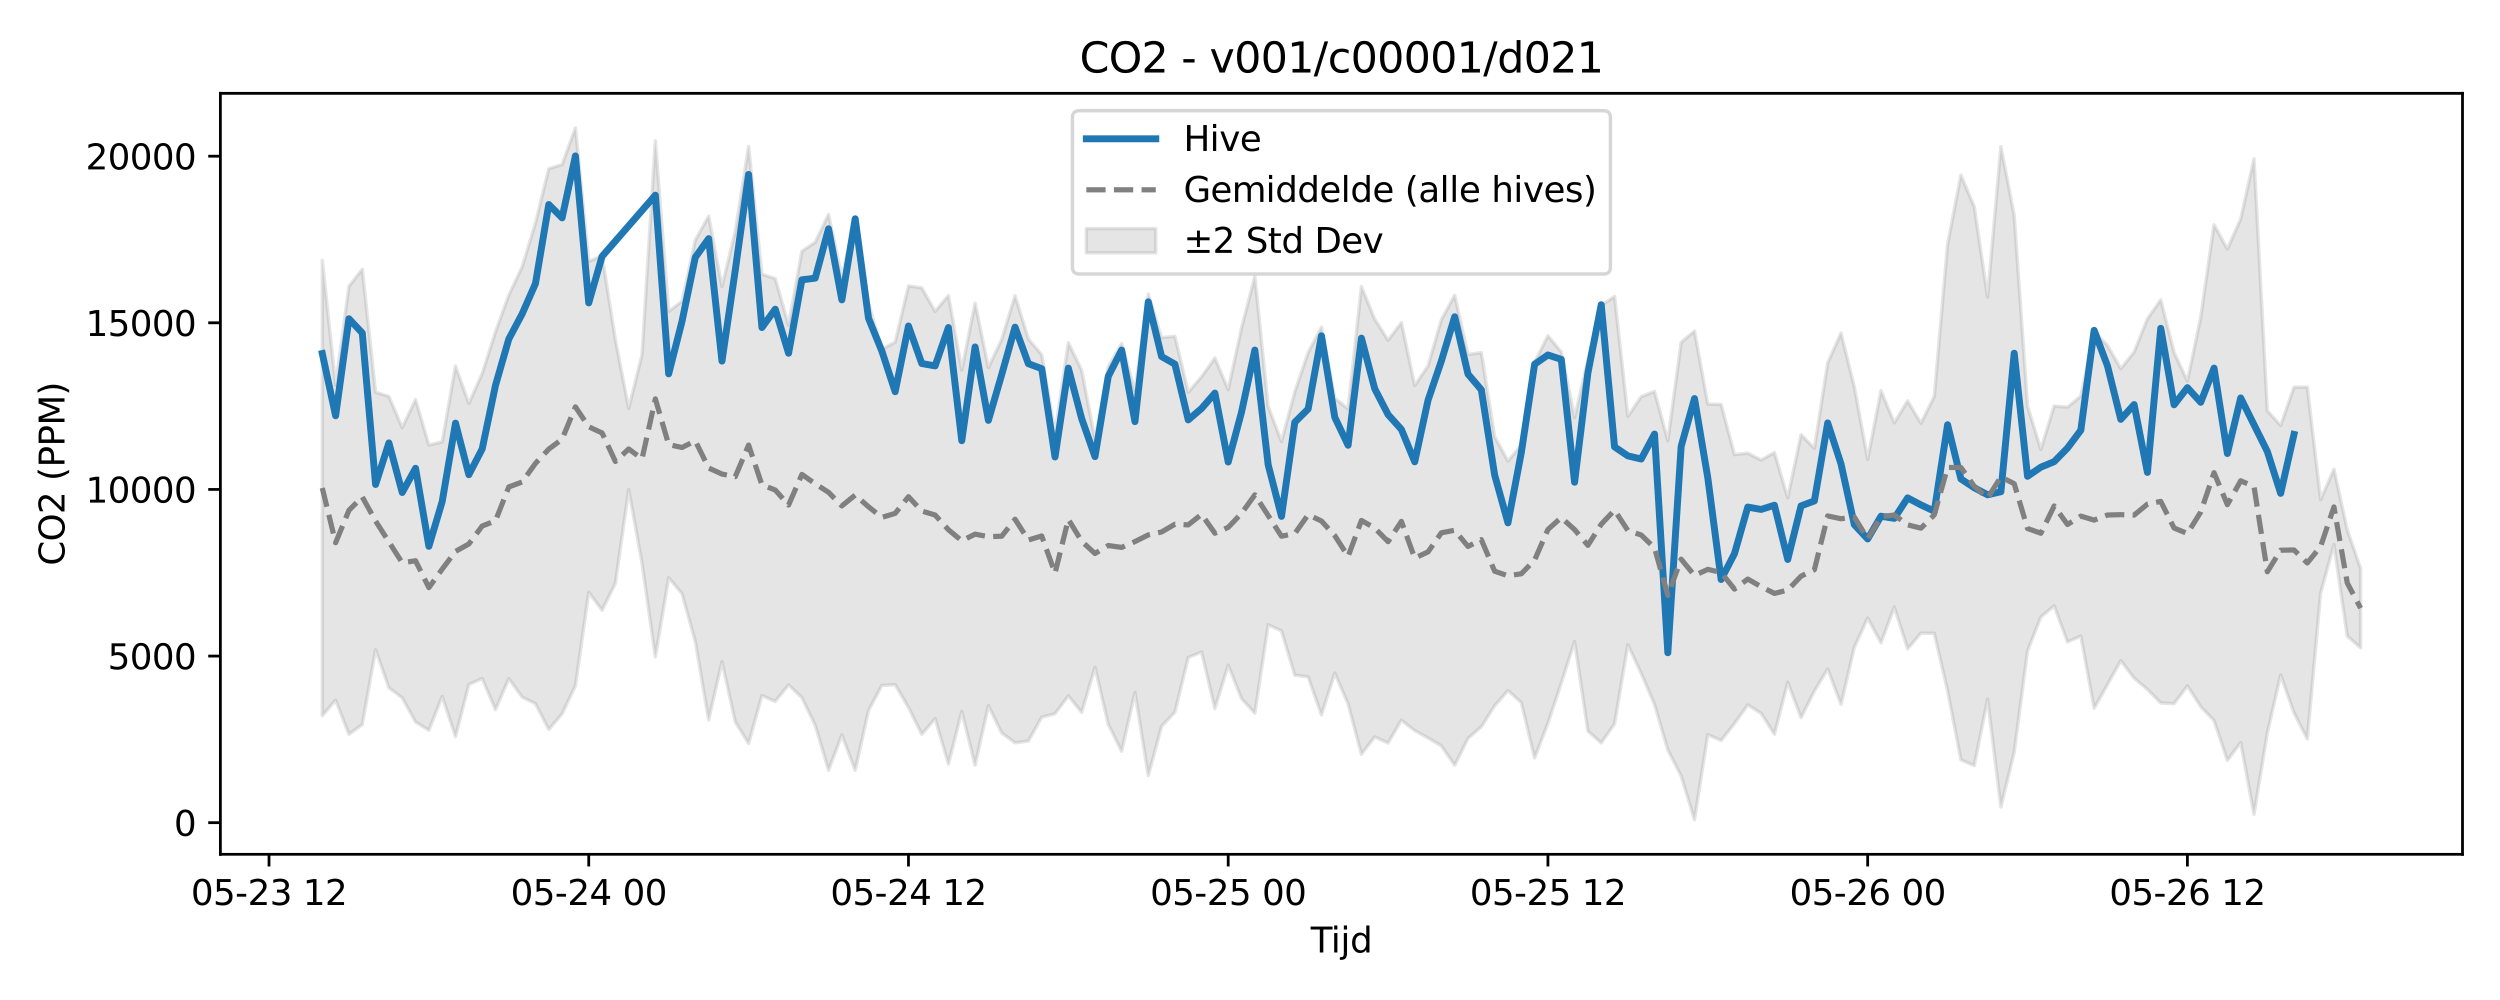 <?xml version="1.0" encoding="utf-8" standalone="no"?>
<!DOCTYPE svg PUBLIC "-//W3C//DTD SVG 1.1//EN"
  "http://www.w3.org/Graphics/SVG/1.1/DTD/svg11.dtd">
<svg xmlns:xlink="http://www.w3.org/1999/xlink" width="720pt" height="288pt" viewBox="0 0 720 288" xmlns="http://www.w3.org/2000/svg" version="1.1">
 <defs>
  <style type="text/css">*{stroke-linejoin: round; stroke-linecap: butt}</style>
 </defs>
 <g id="figure_1">
  <g id="patch_1">
   <path d="M 0 288 
L 720 288 
L 720 0 
L 0 0 
z
" style="fill: #ffffff"/>
  </g>
  <g id="axes_1">
   <g id="patch_2">
    <path d="M 63.47 246.04 
L 709.2 246.04 
L 709.2 26.88 
L 63.47 26.88 
z
" style="fill: #ffffff"/>
   </g>
   <g id="FillBetweenPolyCollection_1">
    <defs>
     <path id="m3d19617a8d" d="M 92.821 -213.045 
L 92.821 -81.872 
L 96.658 -86.346 
L 100.495 -76.532 
L 104.332 -79.321 
L 108.168 -100.849 
L 112.005 -89.935 
L 115.842 -87.026 
L 119.679 -80.072 
L 123.516 -77.696 
L 127.352 -87.429 
L 131.189 -75.848 
L 135.026 -90.877 
L 138.863 -92.589 
L 142.699 -83.638 
L 146.536 -92.547 
L 150.373 -87.24 
L 154.21 -85.336 
L 158.047 -77.918 
L 161.883 -82.412 
L 165.72 -90.482 
L 169.557 -117.431 
L 173.394 -112.25 
L 177.231 -120.02 
L 181.067 -147.024 
L 184.904 -125.821 
L 188.741 -98.795 
L 192.578 -121.598 
L 196.414 -117.037 
L 200.251 -103.209 
L 204.088 -80.672 
L 207.925 -97.445 
L 211.762 -80.086 
L 215.598 -73.873 
L 219.435 -87.696 
L 223.272 -85.981 
L 227.109 -90.757 
L 230.945 -87.072 
L 234.782 -79.118 
L 238.619 -66.188 
L 242.456 -76.339 
L 246.293 -66.159 
L 250.129 -83.351 
L 253.966 -90.594 
L 257.803 -90.806 
L 261.64 -84.259 
L 265.476 -76.525 
L 269.313 -81.026 
L 273.15 -67.964 
L 276.987 -83.109 
L 280.824 -67.62 
L 284.66 -84.766 
L 288.497 -76.906 
L 292.334 -74.081 
L 296.171 -74.567 
L 300.007 -81.436 
L 303.844 -82.438 
L 307.681 -87.59 
L 311.518 -82.84 
L 315.355 -95.821 
L 319.191 -79.373 
L 323.028 -71.632 
L 326.865 -88.594 
L 330.702 -64.614 
L 334.538 -78.826 
L 338.375 -82.901 
L 342.212 -98.661 
L 346.049 -100.218 
L 349.886 -83.985 
L 353.722 -96.435 
L 357.559 -86.782 
L 361.396 -82.611 
L 365.233 -108.056 
L 369.069 -106.29 
L 372.906 -93.534 
L 376.743 -93.077 
L 380.58 -82.117 
L 384.417 -94.152 
L 388.253 -85.252 
L 392.09 -70.772 
L 395.927 -75.77 
L 399.764 -74.005 
L 403.601 -80.584 
L 407.437 -77.593 
L 411.274 -75.478 
L 415.111 -73.182 
L 418.948 -67.614 
L 422.784 -75.339 
L 426.621 -78.713 
L 430.458 -84.722 
L 434.295 -89.133 
L 438.132 -85.651 
L 441.968 -69.713 
L 445.805 -79.729 
L 449.642 -91.239 
L 453.479 -103.239 
L 457.315 -77.458 
L 461.152 -74.034 
L 464.989 -79.531 
L 468.826 -102.323 
L 472.663 -94.085 
L 476.499 -85.161 
L 480.336 -72.027 
L 484.173 -64.51 
L 488.01 -51.922 
L 491.846 -76.417 
L 495.683 -74.733 
L 499.52 -79.592 
L 503.357 -84.991 
L 507.194 -82.556 
L 511.03 -76.548 
L 514.867 -91.505 
L 518.704 -81.324 
L 522.541 -88.973 
L 526.377 -95.33 
L 530.214 -85.125 
L 534.051 -101.605 
L 537.888 -109.998 
L 541.725 -102.885 
L 545.561 -113.173 
L 549.398 -101.148 
L 553.235 -105.651 
L 557.072 -105.608 
L 560.908 -89.081 
L 564.745 -69.163 
L 568.582 -67.503 
L 572.419 -86.644 
L 576.256 -55.57 
L 580.092 -71.392 
L 583.929 -100.527 
L 587.766 -110.307 
L 591.603 -113.505 
L 595.439 -103.131 
L 599.276 -104.815 
L 603.113 -84.032 
L 606.95 -90.827 
L 610.787 -97.745 
L 614.623 -92.701 
L 618.46 -89.447 
L 622.297 -85.543 
L 626.134 -85.359 
L 629.971 -90.466 
L 633.807 -84.474 
L 637.644 -80.471 
L 641.481 -69.025 
L 645.318 -74.161 
L 649.154 -53.468 
L 652.991 -76.961 
L 656.828 -93.619 
L 660.665 -82.735 
L 664.502 -75.202 
L 668.338 -117.134 
L 672.175 -131.147 
L 676.012 -104.821 
L 679.849 -101.427 
L 679.849 -124.306 
L 679.849 -124.306 
L 676.012 -135.387 
L 672.175 -152.863 
L 668.338 -144.108 
L 664.502 -176.524 
L 660.665 -176.481 
L 656.828 -165.456 
L 652.991 -169.697 
L 649.154 -242.265 
L 645.318 -224.912 
L 641.481 -216.28 
L 637.644 -223.256 
L 633.807 -196.599 
L 629.971 -178.256 
L 626.134 -186.484 
L 622.297 -201.662 
L 618.46 -196.18 
L 614.623 -186.598 
L 610.787 -181.804 
L 606.95 -188.521 
L 603.113 -192.388 
L 599.276 -173.911 
L 595.439 -170.753 
L 591.603 -171.055 
L 587.766 -158.538 
L 583.929 -171.062 
L 580.092 -225.987 
L 576.256 -245.761 
L 572.419 -202.451 
L 568.582 -228.451 
L 564.745 -237.565 
L 560.908 -217.679 
L 557.072 -173.844 
L 553.235 -166.111 
L 549.398 -172.547 
L 545.561 -166.207 
L 541.725 -175.484 
L 537.888 -155.679 
L 534.051 -176.548 
L 530.214 -192.07 
L 526.377 -183.498 
L 522.541 -158.866 
L 518.704 -162.808 
L 514.867 -144.596 
L 511.03 -157.655 
L 507.194 -155.511 
L 503.357 -157.482 
L 499.52 -157.079 
L 495.683 -171.518 
L 491.846 -171.62 
L 488.01 -192.622 
L 484.173 -189.4 
L 480.336 -161.06 
L 476.499 -175.26 
L 472.663 -173.754 
L 468.826 -168.086 
L 464.989 -202.642 
L 461.152 -200.001 
L 457.315 -184.437 
L 453.479 -167.715 
L 449.642 -186.642 
L 445.805 -191.296 
L 441.968 -183.701 
L 438.132 -159.849 
L 434.295 -155.225 
L 430.458 -162.24 
L 426.621 -186.461 
L 422.784 -185.912 
L 418.948 -202.949 
L 415.111 -195.923 
L 411.274 -182.619 
L 407.437 -176.964 
L 403.601 -195.097 
L 399.764 -190.007 
L 395.927 -196.066 
L 392.09 -205.449 
L 388.253 -170.229 
L 384.417 -173.326 
L 380.58 -193.778 
L 376.743 -186.462 
L 372.906 -175.15 
L 369.069 -160.853 
L 365.233 -170.952 
L 361.396 -208.352 
L 357.559 -193.526 
L 353.722 -175.803 
L 349.886 -184.883 
L 346.049 -179.51 
L 342.212 -175.006 
L 338.375 -191.148 
L 334.538 -190.761 
L 330.702 -203.283 
L 326.865 -175.446 
L 323.028 -189.049 
L 319.191 -182.414 
L 315.355 -161.366 
L 311.518 -181.404 
L 307.681 -189.279 
L 303.844 -163.396 
L 300.007 -185.848 
L 296.171 -190.381 
L 292.334 -202.838 
L 288.497 -190.242 
L 284.66 -182.123 
L 280.824 -200.7 
L 276.987 -181.401 
L 273.15 -202.89 
L 269.313 -198.323 
L 265.476 -205.109 
L 261.64 -205.641 
L 257.803 -189.485 
L 253.966 -187.39 
L 250.129 -200.753 
L 246.293 -224.683 
L 242.456 -208.248 
L 238.619 -226.24 
L 234.782 -218.23 
L 230.945 -215.66 
L 227.109 -194.335 
L 223.272 -207.772 
L 219.435 -209.036 
L 215.598 -245.778 
L 211.762 -221.371 
L 207.925 -205.503 
L 204.088 -225.753 
L 200.251 -218.851 
L 196.414 -201.218 
L 192.578 -198.311 
L 188.741 -247.429 
L 184.904 -185.879 
L 181.067 -170.373 
L 177.231 -190.18 
L 173.394 -214.366 
L 169.557 -212.741 
L 165.72 -251.158 
L 161.883 -240.605 
L 158.047 -239.387 
L 154.21 -223.767 
L 150.373 -211.12 
L 146.536 -202.992 
L 142.699 -192.398 
L 138.863 -180.41 
L 135.026 -171.786 
L 131.189 -182.557 
L 127.352 -160.742 
L 123.516 -159.839 
L 119.679 -172.931 
L 115.842 -164.815 
L 112.005 -173.835 
L 108.168 -175.037 
L 104.332 -210.468 
L 100.495 -205.534 
L 96.658 -177.049 
L 92.821 -213.045 
z
" style="stroke: #808080; stroke-opacity: 0.2"/>
    </defs>
    <g clip-path="url(#p0727bfaff5)">
     <use xlink:href="#m3d19617a8d" x="0" y="288" style="fill: #808080; fill-opacity: 0.2; stroke: #808080; stroke-opacity: 0.2"/>
    </g>
   </g>
   <g id="matplotlib.axis_1">
    <g id="xtick_1">
     <g id="line2d_1">
      <defs>
       <path id="m20539051fc" d="M 0 0 
L 0 3.5 
" style="stroke: #000000; stroke-width: 0.8"/>
      </defs>
      <g>
       <use xlink:href="#m20539051fc" x="77.474" y="246.04" style="stroke: #000000; stroke-width: 0.8"/>
      </g>
     </g>
     <g id="text_1">
      <!-- 05-23 12 -->
      <g transform="translate(54.994 260.638) scale(0.1 -0.1)">
       <defs>
        <path id="DejaVuSans-30" d="M 2034 4250 
Q 1547 4250 1301 3770 
Q 1056 3291 1056 2328 
Q 1056 1369 1301 889 
Q 1547 409 2034 409 
Q 2525 409 2770 889 
Q 3016 1369 3016 2328 
Q 3016 3291 2770 3770 
Q 2525 4250 2034 4250 
z
M 2034 4750 
Q 2819 4750 3233 4129 
Q 3647 3509 3647 2328 
Q 3647 1150 3233 529 
Q 2819 -91 2034 -91 
Q 1250 -91 836 529 
Q 422 1150 422 2328 
Q 422 3509 836 4129 
Q 1250 4750 2034 4750 
z
" transform="scale(0.016)"/>
        <path id="DejaVuSans-35" d="M 691 4666 
L 3169 4666 
L 3169 4134 
L 1269 4134 
L 1269 2991 
Q 1406 3038 1543 3061 
Q 1681 3084 1819 3084 
Q 2600 3084 3056 2656 
Q 3513 2228 3513 1497 
Q 3513 744 3044 326 
Q 2575 -91 1722 -91 
Q 1428 -91 1123 -41 
Q 819 9 494 109 
L 494 744 
Q 775 591 1075 516 
Q 1375 441 1709 441 
Q 2250 441 2565 725 
Q 2881 1009 2881 1497 
Q 2881 1984 2565 2268 
Q 2250 2553 1709 2553 
Q 1456 2553 1204 2497 
Q 953 2441 691 2322 
L 691 4666 
z
" transform="scale(0.016)"/>
        <path id="DejaVuSans-2d" d="M 313 2009 
L 1997 2009 
L 1997 1497 
L 313 1497 
L 313 2009 
z
" transform="scale(0.016)"/>
        <path id="DejaVuSans-32" d="M 1228 531 
L 3431 531 
L 3431 0 
L 469 0 
L 469 531 
Q 828 903 1448 1529 
Q 2069 2156 2228 2338 
Q 2531 2678 2651 2914 
Q 2772 3150 2772 3378 
Q 2772 3750 2511 3984 
Q 2250 4219 1831 4219 
Q 1534 4219 1204 4116 
Q 875 4013 500 3803 
L 500 4441 
Q 881 4594 1212 4672 
Q 1544 4750 1819 4750 
Q 2544 4750 2975 4387 
Q 3406 4025 3406 3419 
Q 3406 3131 3298 2873 
Q 3191 2616 2906 2266 
Q 2828 2175 2409 1742 
Q 1991 1309 1228 531 
z
" transform="scale(0.016)"/>
        <path id="DejaVuSans-33" d="M 2597 2516 
Q 3050 2419 3304 2112 
Q 3559 1806 3559 1356 
Q 3559 666 3084 287 
Q 2609 -91 1734 -91 
Q 1441 -91 1130 -33 
Q 819 25 488 141 
L 488 750 
Q 750 597 1062 519 
Q 1375 441 1716 441 
Q 2309 441 2620 675 
Q 2931 909 2931 1356 
Q 2931 1769 2642 2001 
Q 2353 2234 1838 2234 
L 1294 2234 
L 1294 2753 
L 1863 2753 
Q 2328 2753 2575 2939 
Q 2822 3125 2822 3475 
Q 2822 3834 2567 4026 
Q 2313 4219 1838 4219 
Q 1578 4219 1281 4162 
Q 984 4106 628 3988 
L 628 4550 
Q 988 4650 1302 4700 
Q 1616 4750 1894 4750 
Q 2613 4750 3031 4423 
Q 3450 4097 3450 3541 
Q 3450 3153 3228 2886 
Q 3006 2619 2597 2516 
z
" transform="scale(0.016)"/>
        <path id="DejaVuSans-20" transform="scale(0.016)"/>
        <path id="DejaVuSans-31" d="M 794 531 
L 1825 531 
L 1825 4091 
L 703 3866 
L 703 4441 
L 1819 4666 
L 2450 4666 
L 2450 531 
L 3481 531 
L 3481 0 
L 794 0 
L 794 531 
z
" transform="scale(0.016)"/>
       </defs>
       <use xlink:href="#DejaVuSans-30"/>
       <use xlink:href="#DejaVuSans-35" transform="translate(63.623 0)"/>
       <use xlink:href="#DejaVuSans-2d" transform="translate(127.246 0)"/>
       <use xlink:href="#DejaVuSans-32" transform="translate(163.33 0)"/>
       <use xlink:href="#DejaVuSans-33" transform="translate(226.953 0)"/>
       <use xlink:href="#DejaVuSans-20" transform="translate(290.576 0)"/>
       <use xlink:href="#DejaVuSans-31" transform="translate(322.363 0)"/>
       <use xlink:href="#DejaVuSans-32" transform="translate(385.986 0)"/>
      </g>
     </g>
    </g>
    <g id="xtick_2">
     <g id="line2d_2">
      <g>
       <use xlink:href="#m20539051fc" x="169.557" y="246.04" style="stroke: #000000; stroke-width: 0.8"/>
      </g>
     </g>
     <g id="text_2">
      <!-- 05-24 00 -->
      <g transform="translate(147.076 260.638) scale(0.1 -0.1)">
       <defs>
        <path id="DejaVuSans-34" d="M 2419 4116 
L 825 1625 
L 2419 1625 
L 2419 4116 
z
M 2253 4666 
L 3047 4666 
L 3047 1625 
L 3713 1625 
L 3713 1100 
L 3047 1100 
L 3047 0 
L 2419 0 
L 2419 1100 
L 313 1100 
L 313 1709 
L 2253 4666 
z
" transform="scale(0.016)"/>
       </defs>
       <use xlink:href="#DejaVuSans-30"/>
       <use xlink:href="#DejaVuSans-35" transform="translate(63.623 0)"/>
       <use xlink:href="#DejaVuSans-2d" transform="translate(127.246 0)"/>
       <use xlink:href="#DejaVuSans-32" transform="translate(163.33 0)"/>
       <use xlink:href="#DejaVuSans-34" transform="translate(226.953 0)"/>
       <use xlink:href="#DejaVuSans-20" transform="translate(290.576 0)"/>
       <use xlink:href="#DejaVuSans-30" transform="translate(322.363 0)"/>
       <use xlink:href="#DejaVuSans-30" transform="translate(385.986 0)"/>
      </g>
     </g>
    </g>
    <g id="xtick_3">
     <g id="line2d_3">
      <g>
       <use xlink:href="#m20539051fc" x="261.64" y="246.04" style="stroke: #000000; stroke-width: 0.8"/>
      </g>
     </g>
     <g id="text_3">
      <!-- 05-24 12 -->
      <g transform="translate(239.159 260.638) scale(0.1 -0.1)">
       <use xlink:href="#DejaVuSans-30"/>
       <use xlink:href="#DejaVuSans-35" transform="translate(63.623 0)"/>
       <use xlink:href="#DejaVuSans-2d" transform="translate(127.246 0)"/>
       <use xlink:href="#DejaVuSans-32" transform="translate(163.33 0)"/>
       <use xlink:href="#DejaVuSans-34" transform="translate(226.953 0)"/>
       <use xlink:href="#DejaVuSans-20" transform="translate(290.576 0)"/>
       <use xlink:href="#DejaVuSans-31" transform="translate(322.363 0)"/>
       <use xlink:href="#DejaVuSans-32" transform="translate(385.986 0)"/>
      </g>
     </g>
    </g>
    <g id="xtick_4">
     <g id="line2d_4">
      <g>
       <use xlink:href="#m20539051fc" x="353.722" y="246.04" style="stroke: #000000; stroke-width: 0.8"/>
      </g>
     </g>
     <g id="text_4">
      <!-- 05-25 00 -->
      <g transform="translate(331.242 260.638) scale(0.1 -0.1)">
       <use xlink:href="#DejaVuSans-30"/>
       <use xlink:href="#DejaVuSans-35" transform="translate(63.623 0)"/>
       <use xlink:href="#DejaVuSans-2d" transform="translate(127.246 0)"/>
       <use xlink:href="#DejaVuSans-32" transform="translate(163.33 0)"/>
       <use xlink:href="#DejaVuSans-35" transform="translate(226.953 0)"/>
       <use xlink:href="#DejaVuSans-20" transform="translate(290.576 0)"/>
       <use xlink:href="#DejaVuSans-30" transform="translate(322.363 0)"/>
       <use xlink:href="#DejaVuSans-30" transform="translate(385.986 0)"/>
      </g>
     </g>
    </g>
    <g id="xtick_5">
     <g id="line2d_5">
      <g>
       <use xlink:href="#m20539051fc" x="445.805" y="246.04" style="stroke: #000000; stroke-width: 0.8"/>
      </g>
     </g>
     <g id="text_5">
      <!-- 05-25 12 -->
      <g transform="translate(423.325 260.638) scale(0.1 -0.1)">
       <use xlink:href="#DejaVuSans-30"/>
       <use xlink:href="#DejaVuSans-35" transform="translate(63.623 0)"/>
       <use xlink:href="#DejaVuSans-2d" transform="translate(127.246 0)"/>
       <use xlink:href="#DejaVuSans-32" transform="translate(163.33 0)"/>
       <use xlink:href="#DejaVuSans-35" transform="translate(226.953 0)"/>
       <use xlink:href="#DejaVuSans-20" transform="translate(290.576 0)"/>
       <use xlink:href="#DejaVuSans-31" transform="translate(322.363 0)"/>
       <use xlink:href="#DejaVuSans-32" transform="translate(385.986 0)"/>
      </g>
     </g>
    </g>
    <g id="xtick_6">
     <g id="line2d_6">
      <g>
       <use xlink:href="#m20539051fc" x="537.888" y="246.04" style="stroke: #000000; stroke-width: 0.8"/>
      </g>
     </g>
     <g id="text_6">
      <!-- 05-26 00 -->
      <g transform="translate(515.407 260.638) scale(0.1 -0.1)">
       <defs>
        <path id="DejaVuSans-36" d="M 2113 2584 
Q 1688 2584 1439 2293 
Q 1191 2003 1191 1497 
Q 1191 994 1439 701 
Q 1688 409 2113 409 
Q 2538 409 2786 701 
Q 3034 994 3034 1497 
Q 3034 2003 2786 2293 
Q 2538 2584 2113 2584 
z
M 3366 4563 
L 3366 3988 
Q 3128 4100 2886 4159 
Q 2644 4219 2406 4219 
Q 1781 4219 1451 3797 
Q 1122 3375 1075 2522 
Q 1259 2794 1537 2939 
Q 1816 3084 2150 3084 
Q 2853 3084 3261 2657 
Q 3669 2231 3669 1497 
Q 3669 778 3244 343 
Q 2819 -91 2113 -91 
Q 1303 -91 875 529 
Q 447 1150 447 2328 
Q 447 3434 972 4092 
Q 1497 4750 2381 4750 
Q 2619 4750 2861 4703 
Q 3103 4656 3366 4563 
z
" transform="scale(0.016)"/>
       </defs>
       <use xlink:href="#DejaVuSans-30"/>
       <use xlink:href="#DejaVuSans-35" transform="translate(63.623 0)"/>
       <use xlink:href="#DejaVuSans-2d" transform="translate(127.246 0)"/>
       <use xlink:href="#DejaVuSans-32" transform="translate(163.33 0)"/>
       <use xlink:href="#DejaVuSans-36" transform="translate(226.953 0)"/>
       <use xlink:href="#DejaVuSans-20" transform="translate(290.576 0)"/>
       <use xlink:href="#DejaVuSans-30" transform="translate(322.363 0)"/>
       <use xlink:href="#DejaVuSans-30" transform="translate(385.986 0)"/>
      </g>
     </g>
    </g>
    <g id="xtick_7">
     <g id="line2d_7">
      <g>
       <use xlink:href="#m20539051fc" x="629.971" y="246.04" style="stroke: #000000; stroke-width: 0.8"/>
      </g>
     </g>
     <g id="text_7">
      <!-- 05-26 12 -->
      <g transform="translate(607.49 260.638) scale(0.1 -0.1)">
       <use xlink:href="#DejaVuSans-30"/>
       <use xlink:href="#DejaVuSans-35" transform="translate(63.623 0)"/>
       <use xlink:href="#DejaVuSans-2d" transform="translate(127.246 0)"/>
       <use xlink:href="#DejaVuSans-32" transform="translate(163.33 0)"/>
       <use xlink:href="#DejaVuSans-36" transform="translate(226.953 0)"/>
       <use xlink:href="#DejaVuSans-20" transform="translate(290.576 0)"/>
       <use xlink:href="#DejaVuSans-31" transform="translate(322.363 0)"/>
       <use xlink:href="#DejaVuSans-32" transform="translate(385.986 0)"/>
      </g>
     </g>
    </g>
    <g id="text_8">
     <!-- Tijd -->
     <g transform="translate(377.485 274.317) scale(0.1 -0.1)">
      <defs>
       <path id="DejaVuSans-54" d="M -19 4666 
L 3928 4666 
L 3928 4134 
L 2272 4134 
L 2272 0 
L 1638 0 
L 1638 4134 
L -19 4134 
L -19 4666 
z
" transform="scale(0.016)"/>
       <path id="DejaVuSans-69" d="M 603 3500 
L 1178 3500 
L 1178 0 
L 603 0 
L 603 3500 
z
M 603 4863 
L 1178 4863 
L 1178 4134 
L 603 4134 
L 603 4863 
z
" transform="scale(0.016)"/>
       <path id="DejaVuSans-6a" d="M 603 3500 
L 1178 3500 
L 1178 -63 
Q 1178 -731 923 -1031 
Q 669 -1331 103 -1331 
L -116 -1331 
L -116 -844 
L 38 -844 
Q 366 -844 484 -692 
Q 603 -541 603 -63 
L 603 3500 
z
M 603 4863 
L 1178 4863 
L 1178 4134 
L 603 4134 
L 603 4863 
z
" transform="scale(0.016)"/>
       <path id="DejaVuSans-64" d="M 2906 2969 
L 2906 4863 
L 3481 4863 
L 3481 0 
L 2906 0 
L 2906 525 
Q 2725 213 2448 61 
Q 2172 -91 1784 -91 
Q 1150 -91 751 415 
Q 353 922 353 1747 
Q 353 2572 751 3078 
Q 1150 3584 1784 3584 
Q 2172 3584 2448 3432 
Q 2725 3281 2906 2969 
z
M 947 1747 
Q 947 1113 1208 752 
Q 1469 391 1925 391 
Q 2381 391 2643 752 
Q 2906 1113 2906 1747 
Q 2906 2381 2643 2742 
Q 2381 3103 1925 3103 
Q 1469 3103 1208 2742 
Q 947 2381 947 1747 
z
" transform="scale(0.016)"/>
      </defs>
      <use xlink:href="#DejaVuSans-54"/>
      <use xlink:href="#DejaVuSans-69" transform="translate(57.959 0)"/>
      <use xlink:href="#DejaVuSans-6a" transform="translate(85.742 0)"/>
      <use xlink:href="#DejaVuSans-64" transform="translate(113.525 0)"/>
     </g>
    </g>
   </g>
   <g id="matplotlib.axis_2">
    <g id="ytick_1">
     <g id="line2d_8">
      <defs>
       <path id="m74bae425c3" d="M 0 0 
L -3.5 0 
" style="stroke: #000000; stroke-width: 0.8"/>
      </defs>
      <g>
       <use xlink:href="#m74bae425c3" x="63.47" y="236.93" style="stroke: #000000; stroke-width: 0.8"/>
      </g>
     </g>
     <g id="text_9">
      <!-- 0 -->
      <g transform="translate(50.108 240.729) scale(0.1 -0.1)">
       <use xlink:href="#DejaVuSans-30"/>
      </g>
     </g>
    </g>
    <g id="ytick_2">
     <g id="line2d_9">
      <g>
       <use xlink:href="#m74bae425c3" x="63.47" y="188.943" style="stroke: #000000; stroke-width: 0.8"/>
      </g>
     </g>
     <g id="text_10">
      <!-- 5000 -->
      <g transform="translate(31.02 192.742) scale(0.1 -0.1)">
       <use xlink:href="#DejaVuSans-35"/>
       <use xlink:href="#DejaVuSans-30" transform="translate(63.623 0)"/>
       <use xlink:href="#DejaVuSans-30" transform="translate(127.246 0)"/>
       <use xlink:href="#DejaVuSans-30" transform="translate(190.869 0)"/>
      </g>
     </g>
    </g>
    <g id="ytick_3">
     <g id="line2d_10">
      <g>
       <use xlink:href="#m74bae425c3" x="63.47" y="140.956" style="stroke: #000000; stroke-width: 0.8"/>
      </g>
     </g>
     <g id="text_11">
      <!-- 10000 -->
      <g transform="translate(24.657 144.756) scale(0.1 -0.1)">
       <use xlink:href="#DejaVuSans-31"/>
       <use xlink:href="#DejaVuSans-30" transform="translate(63.623 0)"/>
       <use xlink:href="#DejaVuSans-30" transform="translate(127.246 0)"/>
       <use xlink:href="#DejaVuSans-30" transform="translate(190.869 0)"/>
       <use xlink:href="#DejaVuSans-30" transform="translate(254.492 0)"/>
      </g>
     </g>
    </g>
    <g id="ytick_4">
     <g id="line2d_11">
      <g>
       <use xlink:href="#m74bae425c3" x="63.47" y="92.969" style="stroke: #000000; stroke-width: 0.8"/>
      </g>
     </g>
     <g id="text_12">
      <!-- 15000 -->
      <g transform="translate(24.657 96.769) scale(0.1 -0.1)">
       <use xlink:href="#DejaVuSans-31"/>
       <use xlink:href="#DejaVuSans-35" transform="translate(63.623 0)"/>
       <use xlink:href="#DejaVuSans-30" transform="translate(127.246 0)"/>
       <use xlink:href="#DejaVuSans-30" transform="translate(190.869 0)"/>
       <use xlink:href="#DejaVuSans-30" transform="translate(254.492 0)"/>
      </g>
     </g>
    </g>
    <g id="ytick_5">
     <g id="line2d_12">
      <g>
       <use xlink:href="#m74bae425c3" x="63.47" y="44.982" style="stroke: #000000; stroke-width: 0.8"/>
      </g>
     </g>
     <g id="text_13">
      <!-- 20000 -->
      <g transform="translate(24.657 48.782) scale(0.1 -0.1)">
       <use xlink:href="#DejaVuSans-32"/>
       <use xlink:href="#DejaVuSans-30" transform="translate(63.623 0)"/>
       <use xlink:href="#DejaVuSans-30" transform="translate(127.246 0)"/>
       <use xlink:href="#DejaVuSans-30" transform="translate(190.869 0)"/>
       <use xlink:href="#DejaVuSans-30" transform="translate(254.492 0)"/>
      </g>
     </g>
    </g>
    <g id="text_14">
     <!-- CO2 (PPM) -->
     <g transform="translate(18.578 162.903) rotate(-90) scale(0.1 -0.1)">
      <defs>
       <path id="DejaVuSans-43" d="M 4122 4306 
L 4122 3641 
Q 3803 3938 3442 4084 
Q 3081 4231 2675 4231 
Q 1875 4231 1450 3742 
Q 1025 3253 1025 2328 
Q 1025 1406 1450 917 
Q 1875 428 2675 428 
Q 3081 428 3442 575 
Q 3803 722 4122 1019 
L 4122 359 
Q 3791 134 3420 21 
Q 3050 -91 2638 -91 
Q 1578 -91 968 557 
Q 359 1206 359 2328 
Q 359 3453 968 4101 
Q 1578 4750 2638 4750 
Q 3056 4750 3426 4639 
Q 3797 4528 4122 4306 
z
" transform="scale(0.016)"/>
       <path id="DejaVuSans-4f" d="M 2522 4238 
Q 1834 4238 1429 3725 
Q 1025 3213 1025 2328 
Q 1025 1447 1429 934 
Q 1834 422 2522 422 
Q 3209 422 3611 934 
Q 4013 1447 4013 2328 
Q 4013 3213 3611 3725 
Q 3209 4238 2522 4238 
z
M 2522 4750 
Q 3503 4750 4090 4092 
Q 4678 3434 4678 2328 
Q 4678 1225 4090 567 
Q 3503 -91 2522 -91 
Q 1538 -91 948 565 
Q 359 1222 359 2328 
Q 359 3434 948 4092 
Q 1538 4750 2522 4750 
z
" transform="scale(0.016)"/>
       <path id="DejaVuSans-28" d="M 1984 4856 
Q 1566 4138 1362 3434 
Q 1159 2731 1159 2009 
Q 1159 1288 1364 580 
Q 1569 -128 1984 -844 
L 1484 -844 
Q 1016 -109 783 600 
Q 550 1309 550 2009 
Q 550 2706 781 3412 
Q 1013 4119 1484 4856 
L 1984 4856 
z
" transform="scale(0.016)"/>
       <path id="DejaVuSans-50" d="M 1259 4147 
L 1259 2394 
L 2053 2394 
Q 2494 2394 2734 2622 
Q 2975 2850 2975 3272 
Q 2975 3691 2734 3919 
Q 2494 4147 2053 4147 
L 1259 4147 
z
M 628 4666 
L 2053 4666 
Q 2838 4666 3239 4311 
Q 3641 3956 3641 3272 
Q 3641 2581 3239 2228 
Q 2838 1875 2053 1875 
L 1259 1875 
L 1259 0 
L 628 0 
L 628 4666 
z
" transform="scale(0.016)"/>
       <path id="DejaVuSans-4d" d="M 628 4666 
L 1569 4666 
L 2759 1491 
L 3956 4666 
L 4897 4666 
L 4897 0 
L 4281 0 
L 4281 4097 
L 3078 897 
L 2444 897 
L 1241 4097 
L 1241 0 
L 628 0 
L 628 4666 
z
" transform="scale(0.016)"/>
       <path id="DejaVuSans-29" d="M 513 4856 
L 1013 4856 
Q 1481 4119 1714 3412 
Q 1947 2706 1947 2009 
Q 1947 1309 1714 600 
Q 1481 -109 1013 -844 
L 513 -844 
Q 928 -128 1133 580 
Q 1338 1288 1338 2009 
Q 1338 2731 1133 3434 
Q 928 4138 513 4856 
z
" transform="scale(0.016)"/>
      </defs>
      <use xlink:href="#DejaVuSans-43"/>
      <use xlink:href="#DejaVuSans-4f" transform="translate(69.824 0)"/>
      <use xlink:href="#DejaVuSans-32" transform="translate(148.535 0)"/>
      <use xlink:href="#DejaVuSans-20" transform="translate(212.158 0)"/>
      <use xlink:href="#DejaVuSans-28" transform="translate(243.945 0)"/>
      <use xlink:href="#DejaVuSans-50" transform="translate(282.959 0)"/>
      <use xlink:href="#DejaVuSans-50" transform="translate(343.262 0)"/>
      <use xlink:href="#DejaVuSans-4d" transform="translate(403.564 0)"/>
      <use xlink:href="#DejaVuSans-29" transform="translate(489.844 0)"/>
     </g>
    </g>
   </g>
   <g id="line2d_13">
    <path d="M 92.821 101.833 
L 96.658 119.74 
L 100.495 91.811 
L 104.332 95.9 
L 108.168 139.526 
L 112.005 127.562 
L 115.842 141.834 
L 119.679 134.867 
L 123.516 157.344 
L 127.352 144.445 
L 131.189 121.864 
L 135.026 136.712 
L 138.863 129.31 
L 142.699 110.996 
L 146.536 97.64 
L 150.373 90.413 
L 154.21 81.683 
L 158.047 58.905 
L 161.883 62.744 
L 165.72 44.909 
L 169.557 87.23 
L 173.394 73.842 
L 188.741 56.215 
L 192.578 107.663 
L 196.414 92.566 
L 200.251 74.111 
L 204.088 68.726 
L 207.925 103.992 
L 211.762 77.786 
L 215.598 50.242 
L 219.435 94.323 
L 223.272 89.05 
L 227.109 101.732 
L 230.945 80.589 
L 234.782 80.099 
L 238.619 65.895 
L 242.456 86.36 
L 246.293 63.011 
L 250.129 91.664 
L 253.966 101.089 
L 257.803 112.807 
L 261.64 93.891 
L 265.476 104.697 
L 269.313 105.379 
L 273.15 94.332 
L 276.987 126.92 
L 280.824 99.927 
L 284.66 121.064 
L 288.497 107.86 
L 292.334 94.222 
L 296.171 104.745 
L 300.007 106.175 
L 303.844 131.605 
L 307.681 106.019 
L 311.518 120.552 
L 315.355 131.509 
L 319.191 108.37 
L 323.028 100.825 
L 326.865 121.429 
L 330.702 86.933 
L 334.538 102.685 
L 338.375 104.875 
L 342.212 120.927 
L 346.049 117.647 
L 349.886 113.217 
L 353.722 133.061 
L 357.559 118.697 
L 361.396 100.823 
L 365.233 133.867 
L 369.069 148.717 
L 372.906 121.605 
L 376.743 117.788 
L 380.58 96.716 
L 384.417 120.184 
L 388.253 128.23 
L 392.09 97.391 
L 395.927 111.975 
L 399.764 119.394 
L 403.601 123.671 
L 407.437 132.995 
L 411.274 115.255 
L 415.111 103.982 
L 418.948 91.227 
L 422.784 107.74 
L 426.621 112.251 
L 430.458 136.797 
L 434.295 150.587 
L 438.132 130.361 
L 441.968 104.899 
L 445.805 102.231 
L 449.642 103.498 
L 453.479 138.88 
L 457.315 107.391 
L 461.152 87.768 
L 464.989 128.7 
L 468.826 131.295 
L 472.663 132.2 
L 476.499 125.015 
L 480.336 187.983 
L 484.173 128.552 
L 488.01 114.794 
L 491.846 137.616 
L 495.683 166.888 
L 499.52 159.47 
L 503.357 146.033 
L 507.194 146.718 
L 511.03 145.499 
L 514.867 161.124 
L 518.704 145.694 
L 522.541 144.267 
L 526.377 121.813 
L 530.214 133.617 
L 534.051 151.11 
L 537.888 155.215 
L 541.725 148.669 
L 545.561 149.29 
L 549.398 143.391 
L 553.235 145.416 
L 557.072 147.223 
L 560.908 122.325 
L 564.745 137.936 
L 568.582 140.473 
L 572.419 142.501 
L 576.256 141.623 
L 580.092 101.732 
L 583.929 137.175 
L 587.766 134.548 
L 591.603 132.957 
L 595.439 129.04 
L 599.276 123.905 
L 603.113 95.143 
L 606.95 105.379 
L 610.787 120.77 
L 614.623 116.517 
L 618.46 136.052 
L 622.297 94.556 
L 626.134 116.579 
L 629.971 111.646 
L 633.807 115.862 
L 637.644 106.022 
L 641.481 130.607 
L 645.318 114.611 
L 652.991 130.034 
L 656.828 142.086 
L 660.665 125.116 
L 660.665 125.116 
" clip-path="url(#p0727bfaff5)" style="fill: none; stroke: #1f77b4; stroke-width: 2; stroke-linecap: square"/>
   </g>
   <g id="line2d_14">
    <path d="M 92.821 140.542 
L 96.658 156.303 
L 100.495 146.967 
L 104.332 143.106 
L 108.168 150.057 
L 115.842 162.08 
L 119.679 161.499 
L 123.516 169.233 
L 127.352 163.915 
L 131.189 158.798 
L 135.026 156.668 
L 138.863 151.501 
L 142.699 149.982 
L 146.536 140.231 
L 150.373 138.82 
L 154.21 133.448 
L 158.047 129.347 
L 161.883 126.491 
L 165.72 117.18 
L 169.557 122.914 
L 173.394 124.692 
L 177.231 132.9 
L 181.067 129.302 
L 184.904 132.15 
L 188.741 114.888 
L 192.578 128.045 
L 196.414 128.872 
L 200.251 126.97 
L 204.088 134.787 
L 207.925 136.526 
L 211.762 137.271 
L 215.598 128.174 
L 219.435 139.634 
L 223.272 141.124 
L 227.109 145.454 
L 230.945 136.634 
L 234.782 139.326 
L 238.619 141.786 
L 242.456 145.706 
L 246.293 142.579 
L 250.129 145.948 
L 253.966 149.008 
L 257.803 147.854 
L 261.64 143.05 
L 265.476 147.183 
L 269.313 148.325 
L 273.15 152.573 
L 276.987 155.745 
L 280.824 153.84 
L 284.66 154.555 
L 288.497 154.426 
L 292.334 149.54 
L 296.171 155.526 
L 300.007 154.358 
L 303.844 165.083 
L 307.681 149.566 
L 311.518 155.878 
L 315.355 159.407 
L 319.191 157.107 
L 323.028 157.66 
L 326.865 155.98 
L 330.702 154.051 
L 334.538 153.206 
L 338.375 150.975 
L 342.212 151.166 
L 346.049 148.136 
L 349.886 153.566 
L 353.722 151.881 
L 357.559 147.846 
L 361.396 142.519 
L 369.069 154.428 
L 372.906 153.658 
L 376.743 148.23 
L 380.58 150.052 
L 384.417 154.261 
L 388.253 160.259 
L 392.09 149.889 
L 395.927 152.082 
L 399.764 155.994 
L 403.601 150.159 
L 407.437 160.721 
L 411.274 158.951 
L 415.111 153.447 
L 418.948 152.719 
L 422.784 157.374 
L 426.621 155.413 
L 430.458 164.519 
L 434.295 165.821 
L 438.132 165.25 
L 441.968 161.293 
L 445.805 152.488 
L 449.642 149.06 
L 453.479 152.523 
L 457.315 157.053 
L 461.152 150.983 
L 464.989 146.913 
L 468.826 152.796 
L 472.663 154.08 
L 476.499 157.79 
L 480.336 171.457 
L 484.173 161.045 
L 488.01 165.728 
L 491.846 163.981 
L 495.683 164.874 
L 499.52 169.665 
L 503.357 166.764 
L 507.194 168.966 
L 511.03 170.899 
L 514.867 169.949 
L 518.704 165.934 
L 522.541 164.08 
L 526.377 148.586 
L 530.214 149.403 
L 534.051 148.923 
L 537.888 155.161 
L 541.725 148.815 
L 545.561 148.31 
L 549.398 151.153 
L 553.235 152.119 
L 557.072 148.274 
L 560.908 134.62 
L 564.745 134.636 
L 568.582 140.023 
L 572.419 143.452 
L 576.256 137.335 
L 580.092 139.31 
L 583.929 152.205 
L 587.766 153.577 
L 591.603 145.72 
L 595.439 151.058 
L 599.276 148.637 
L 603.113 149.79 
L 606.95 148.326 
L 610.787 148.226 
L 614.623 148.35 
L 618.46 145.187 
L 622.297 144.397 
L 626.134 152.079 
L 629.971 153.639 
L 633.807 147.463 
L 637.644 136.137 
L 641.481 145.347 
L 645.318 138.464 
L 649.154 140.133 
L 652.991 164.671 
L 656.828 158.462 
L 660.665 158.392 
L 664.502 162.137 
L 668.338 157.379 
L 672.175 145.995 
L 676.012 167.896 
L 679.849 175.133 
L 679.849 175.133 
" clip-path="url(#p0727bfaff5)" style="fill: none; stroke-dasharray: 5.55,2.4; stroke-dashoffset: 0; stroke: #808080; stroke-width: 1.5"/>
   </g>
   <g id="patch_3">
    <path d="M 63.47 246.04 
L 63.47 26.88 
" style="fill: none; stroke: #000000; stroke-width: 0.8; stroke-linejoin: miter; stroke-linecap: square"/>
   </g>
   <g id="patch_4">
    <path d="M 709.2 246.04 
L 709.2 26.88 
" style="fill: none; stroke: #000000; stroke-width: 0.8; stroke-linejoin: miter; stroke-linecap: square"/>
   </g>
   <g id="patch_5">
    <path d="M 63.47 246.04 
L 709.2 246.04 
" style="fill: none; stroke: #000000; stroke-width: 0.8; stroke-linejoin: miter; stroke-linecap: square"/>
   </g>
   <g id="patch_6">
    <path d="M 63.47 26.88 
L 709.2 26.88 
" style="fill: none; stroke: #000000; stroke-width: 0.8; stroke-linejoin: miter; stroke-linecap: square"/>
   </g>
   <g id="text_15">
    <!-- CO2 - v001/c00001/d021 -->
    <g transform="translate(310.932 20.88) scale(0.12 -0.12)">
     <defs>
      <path id="DejaVuSans-76" d="M 191 3500 
L 800 3500 
L 1894 563 
L 2988 3500 
L 3597 3500 
L 2284 0 
L 1503 0 
L 191 3500 
z
" transform="scale(0.016)"/>
      <path id="DejaVuSans-2f" d="M 1625 4666 
L 2156 4666 
L 531 -594 
L 0 -594 
L 1625 4666 
z
" transform="scale(0.016)"/>
      <path id="DejaVuSans-63" d="M 3122 3366 
L 3122 2828 
Q 2878 2963 2633 3030 
Q 2388 3097 2138 3097 
Q 1578 3097 1268 2742 
Q 959 2388 959 1747 
Q 959 1106 1268 751 
Q 1578 397 2138 397 
Q 2388 397 2633 464 
Q 2878 531 3122 666 
L 3122 134 
Q 2881 22 2623 -34 
Q 2366 -91 2075 -91 
Q 1284 -91 818 406 
Q 353 903 353 1747 
Q 353 2603 823 3093 
Q 1294 3584 2113 3584 
Q 2378 3584 2631 3529 
Q 2884 3475 3122 3366 
z
" transform="scale(0.016)"/>
     </defs>
     <use xlink:href="#DejaVuSans-43"/>
     <use xlink:href="#DejaVuSans-4f" transform="translate(69.824 0)"/>
     <use xlink:href="#DejaVuSans-32" transform="translate(148.535 0)"/>
     <use xlink:href="#DejaVuSans-20" transform="translate(212.158 0)"/>
     <use xlink:href="#DejaVuSans-2d" transform="translate(243.945 0)"/>
     <use xlink:href="#DejaVuSans-20" transform="translate(280.029 0)"/>
     <use xlink:href="#DejaVuSans-76" transform="translate(311.816 0)"/>
     <use xlink:href="#DejaVuSans-30" transform="translate(370.996 0)"/>
     <use xlink:href="#DejaVuSans-30" transform="translate(434.619 0)"/>
     <use xlink:href="#DejaVuSans-31" transform="translate(498.242 0)"/>
     <use xlink:href="#DejaVuSans-2f" transform="translate(561.865 0)"/>
     <use xlink:href="#DejaVuSans-63" transform="translate(595.557 0)"/>
     <use xlink:href="#DejaVuSans-30" transform="translate(650.537 0)"/>
     <use xlink:href="#DejaVuSans-30" transform="translate(714.16 0)"/>
     <use xlink:href="#DejaVuSans-30" transform="translate(777.783 0)"/>
     <use xlink:href="#DejaVuSans-30" transform="translate(841.406 0)"/>
     <use xlink:href="#DejaVuSans-31" transform="translate(905.029 0)"/>
     <use xlink:href="#DejaVuSans-2f" transform="translate(968.652 0)"/>
     <use xlink:href="#DejaVuSans-64" transform="translate(1002.344 0)"/>
     <use xlink:href="#DejaVuSans-30" transform="translate(1065.82 0)"/>
     <use xlink:href="#DejaVuSans-32" transform="translate(1129.443 0)"/>
     <use xlink:href="#DejaVuSans-31" transform="translate(1193.066 0)"/>
    </g>
   </g>
   <g id="legend_1">
    <g id="patch_7">
     <path d="M 310.863 78.914 
L 461.807 78.914 
Q 463.807 78.914 463.807 76.914 
L 463.807 33.88 
Q 463.807 31.88 461.807 31.88 
L 310.863 31.88 
Q 308.863 31.88 308.863 33.88 
L 308.863 76.914 
Q 308.863 78.914 310.863 78.914 
z
" style="fill: #ffffff; opacity: 0.8; stroke: #cccccc; stroke-linejoin: miter"/>
    </g>
    <g id="line2d_15">
     <path d="M 312.863 39.978 
L 322.863 39.978 
L 332.863 39.978 
" style="fill: none; stroke: #1f77b4; stroke-width: 2; stroke-linecap: square"/>
    </g>
    <g id="text_16">
     <!-- Hive -->
     <g transform="translate(340.863 43.478) scale(0.1 -0.1)">
      <defs>
       <path id="DejaVuSans-48" d="M 628 4666 
L 1259 4666 
L 1259 2753 
L 3553 2753 
L 3553 4666 
L 4184 4666 
L 4184 0 
L 3553 0 
L 3553 2222 
L 1259 2222 
L 1259 0 
L 628 0 
L 628 4666 
z
" transform="scale(0.016)"/>
       <path id="DejaVuSans-65" d="M 3597 1894 
L 3597 1613 
L 953 1613 
Q 991 1019 1311 708 
Q 1631 397 2203 397 
Q 2534 397 2845 478 
Q 3156 559 3463 722 
L 3463 178 
Q 3153 47 2828 -22 
Q 2503 -91 2169 -91 
Q 1331 -91 842 396 
Q 353 884 353 1716 
Q 353 2575 817 3079 
Q 1281 3584 2069 3584 
Q 2775 3584 3186 3129 
Q 3597 2675 3597 1894 
z
M 3022 2063 
Q 3016 2534 2758 2815 
Q 2500 3097 2075 3097 
Q 1594 3097 1305 2825 
Q 1016 2553 972 2059 
L 3022 2063 
z
" transform="scale(0.016)"/>
      </defs>
      <use xlink:href="#DejaVuSans-48"/>
      <use xlink:href="#DejaVuSans-69" transform="translate(75.195 0)"/>
      <use xlink:href="#DejaVuSans-76" transform="translate(102.979 0)"/>
      <use xlink:href="#DejaVuSans-65" transform="translate(162.158 0)"/>
     </g>
    </g>
    <g id="line2d_16">
     <path d="M 312.863 54.657 
L 322.863 54.657 
L 332.863 54.657 
" style="fill: none; stroke-dasharray: 5.55,2.4; stroke-dashoffset: 0; stroke: #808080; stroke-width: 1.5"/>
    </g>
    <g id="text_17">
     <!-- Gemiddelde (alle hives) -->
     <g transform="translate(340.863 58.157) scale(0.1 -0.1)">
      <defs>
       <path id="DejaVuSans-47" d="M 3809 666 
L 3809 1919 
L 2778 1919 
L 2778 2438 
L 4434 2438 
L 4434 434 
Q 4069 175 3628 42 
Q 3188 -91 2688 -91 
Q 1594 -91 976 548 
Q 359 1188 359 2328 
Q 359 3472 976 4111 
Q 1594 4750 2688 4750 
Q 3144 4750 3555 4637 
Q 3966 4525 4313 4306 
L 4313 3634 
Q 3963 3931 3569 4081 
Q 3175 4231 2741 4231 
Q 1884 4231 1454 3753 
Q 1025 3275 1025 2328 
Q 1025 1384 1454 906 
Q 1884 428 2741 428 
Q 3075 428 3337 486 
Q 3600 544 3809 666 
z
" transform="scale(0.016)"/>
       <path id="DejaVuSans-6d" d="M 3328 2828 
Q 3544 3216 3844 3400 
Q 4144 3584 4550 3584 
Q 5097 3584 5394 3201 
Q 5691 2819 5691 2113 
L 5691 0 
L 5113 0 
L 5113 2094 
Q 5113 2597 4934 2840 
Q 4756 3084 4391 3084 
Q 3944 3084 3684 2787 
Q 3425 2491 3425 1978 
L 3425 0 
L 2847 0 
L 2847 2094 
Q 2847 2600 2669 2842 
Q 2491 3084 2119 3084 
Q 1678 3084 1418 2786 
Q 1159 2488 1159 1978 
L 1159 0 
L 581 0 
L 581 3500 
L 1159 3500 
L 1159 2956 
Q 1356 3278 1631 3431 
Q 1906 3584 2284 3584 
Q 2666 3584 2933 3390 
Q 3200 3197 3328 2828 
z
" transform="scale(0.016)"/>
       <path id="DejaVuSans-6c" d="M 603 4863 
L 1178 4863 
L 1178 0 
L 603 0 
L 603 4863 
z
" transform="scale(0.016)"/>
       <path id="DejaVuSans-61" d="M 2194 1759 
Q 1497 1759 1228 1600 
Q 959 1441 959 1056 
Q 959 750 1161 570 
Q 1363 391 1709 391 
Q 2188 391 2477 730 
Q 2766 1069 2766 1631 
L 2766 1759 
L 2194 1759 
z
M 3341 1997 
L 3341 0 
L 2766 0 
L 2766 531 
Q 2569 213 2275 61 
Q 1981 -91 1556 -91 
Q 1019 -91 701 211 
Q 384 513 384 1019 
Q 384 1609 779 1909 
Q 1175 2209 1959 2209 
L 2766 2209 
L 2766 2266 
Q 2766 2663 2505 2880 
Q 2244 3097 1772 3097 
Q 1472 3097 1187 3025 
Q 903 2953 641 2809 
L 641 3341 
Q 956 3463 1253 3523 
Q 1550 3584 1831 3584 
Q 2591 3584 2966 3190 
Q 3341 2797 3341 1997 
z
" transform="scale(0.016)"/>
       <path id="DejaVuSans-68" d="M 3513 2113 
L 3513 0 
L 2938 0 
L 2938 2094 
Q 2938 2591 2744 2837 
Q 2550 3084 2163 3084 
Q 1697 3084 1428 2787 
Q 1159 2491 1159 1978 
L 1159 0 
L 581 0 
L 581 4863 
L 1159 4863 
L 1159 2956 
Q 1366 3272 1645 3428 
Q 1925 3584 2291 3584 
Q 2894 3584 3203 3211 
Q 3513 2838 3513 2113 
z
" transform="scale(0.016)"/>
       <path id="DejaVuSans-73" d="M 2834 3397 
L 2834 2853 
Q 2591 2978 2328 3040 
Q 2066 3103 1784 3103 
Q 1356 3103 1142 2972 
Q 928 2841 928 2578 
Q 928 2378 1081 2264 
Q 1234 2150 1697 2047 
L 1894 2003 
Q 2506 1872 2764 1633 
Q 3022 1394 3022 966 
Q 3022 478 2636 193 
Q 2250 -91 1575 -91 
Q 1294 -91 989 -36 
Q 684 19 347 128 
L 347 722 
Q 666 556 975 473 
Q 1284 391 1588 391 
Q 1994 391 2212 530 
Q 2431 669 2431 922 
Q 2431 1156 2273 1281 
Q 2116 1406 1581 1522 
L 1381 1569 
Q 847 1681 609 1914 
Q 372 2147 372 2553 
Q 372 3047 722 3315 
Q 1072 3584 1716 3584 
Q 2034 3584 2315 3537 
Q 2597 3491 2834 3397 
z
" transform="scale(0.016)"/>
      </defs>
      <use xlink:href="#DejaVuSans-47"/>
      <use xlink:href="#DejaVuSans-65" transform="translate(77.49 0)"/>
      <use xlink:href="#DejaVuSans-6d" transform="translate(139.014 0)"/>
      <use xlink:href="#DejaVuSans-69" transform="translate(236.426 0)"/>
      <use xlink:href="#DejaVuSans-64" transform="translate(264.209 0)"/>
      <use xlink:href="#DejaVuSans-64" transform="translate(327.686 0)"/>
      <use xlink:href="#DejaVuSans-65" transform="translate(391.162 0)"/>
      <use xlink:href="#DejaVuSans-6c" transform="translate(452.686 0)"/>
      <use xlink:href="#DejaVuSans-64" transform="translate(480.469 0)"/>
      <use xlink:href="#DejaVuSans-65" transform="translate(543.945 0)"/>
      <use xlink:href="#DejaVuSans-20" transform="translate(605.469 0)"/>
      <use xlink:href="#DejaVuSans-28" transform="translate(637.256 0)"/>
      <use xlink:href="#DejaVuSans-61" transform="translate(676.27 0)"/>
      <use xlink:href="#DejaVuSans-6c" transform="translate(737.549 0)"/>
      <use xlink:href="#DejaVuSans-6c" transform="translate(765.332 0)"/>
      <use xlink:href="#DejaVuSans-65" transform="translate(793.115 0)"/>
      <use xlink:href="#DejaVuSans-20" transform="translate(854.639 0)"/>
      <use xlink:href="#DejaVuSans-68" transform="translate(886.426 0)"/>
      <use xlink:href="#DejaVuSans-69" transform="translate(949.805 0)"/>
      <use xlink:href="#DejaVuSans-76" transform="translate(977.588 0)"/>
      <use xlink:href="#DejaVuSans-65" transform="translate(1036.768 0)"/>
      <use xlink:href="#DejaVuSans-73" transform="translate(1098.291 0)"/>
      <use xlink:href="#DejaVuSans-29" transform="translate(1150.391 0)"/>
     </g>
    </g>
    <g id="patch_8">
     <path d="M 312.863 72.835 
L 332.863 72.835 
L 332.863 65.835 
L 312.863 65.835 
z
" style="fill: #808080; fill-opacity: 0.2; stroke: #808080; stroke-opacity: 0.2; stroke-linejoin: miter"/>
    </g>
    <g id="text_18">
     <!-- ±2 Std Dev -->
     <g transform="translate(340.863 72.835) scale(0.1 -0.1)">
      <defs>
       <path id="DejaVuSans-b1" d="M 2944 4013 
L 2944 2803 
L 4684 2803 
L 4684 2272 
L 2944 2272 
L 2944 1063 
L 2419 1063 
L 2419 2272 
L 678 2272 
L 678 2803 
L 2419 2803 
L 2419 4013 
L 2944 4013 
z
M 678 531 
L 4684 531 
L 4684 0 
L 678 0 
L 678 531 
z
" transform="scale(0.016)"/>
       <path id="DejaVuSans-53" d="M 3425 4513 
L 3425 3897 
Q 3066 4069 2747 4153 
Q 2428 4238 2131 4238 
Q 1616 4238 1336 4038 
Q 1056 3838 1056 3469 
Q 1056 3159 1242 3001 
Q 1428 2844 1947 2747 
L 2328 2669 
Q 3034 2534 3370 2195 
Q 3706 1856 3706 1288 
Q 3706 609 3251 259 
Q 2797 -91 1919 -91 
Q 1588 -91 1214 -16 
Q 841 59 441 206 
L 441 856 
Q 825 641 1194 531 
Q 1563 422 1919 422 
Q 2459 422 2753 634 
Q 3047 847 3047 1241 
Q 3047 1584 2836 1778 
Q 2625 1972 2144 2069 
L 1759 2144 
Q 1053 2284 737 2584 
Q 422 2884 422 3419 
Q 422 4038 858 4394 
Q 1294 4750 2059 4750 
Q 2388 4750 2728 4690 
Q 3069 4631 3425 4513 
z
" transform="scale(0.016)"/>
       <path id="DejaVuSans-74" d="M 1172 4494 
L 1172 3500 
L 2356 3500 
L 2356 3053 
L 1172 3053 
L 1172 1153 
Q 1172 725 1289 603 
Q 1406 481 1766 481 
L 2356 481 
L 2356 0 
L 1766 0 
Q 1100 0 847 248 
Q 594 497 594 1153 
L 594 3053 
L 172 3053 
L 172 3500 
L 594 3500 
L 594 4494 
L 1172 4494 
z
" transform="scale(0.016)"/>
       <path id="DejaVuSans-44" d="M 1259 4147 
L 1259 519 
L 2022 519 
Q 2988 519 3436 956 
Q 3884 1394 3884 2338 
Q 3884 3275 3436 3711 
Q 2988 4147 2022 4147 
L 1259 4147 
z
M 628 4666 
L 1925 4666 
Q 3281 4666 3915 4102 
Q 4550 3538 4550 2338 
Q 4550 1131 3912 565 
Q 3275 0 1925 0 
L 628 0 
L 628 4666 
z
" transform="scale(0.016)"/>
      </defs>
      <use xlink:href="#DejaVuSans-b1"/>
      <use xlink:href="#DejaVuSans-32" transform="translate(83.789 0)"/>
      <use xlink:href="#DejaVuSans-20" transform="translate(147.412 0)"/>
      <use xlink:href="#DejaVuSans-53" transform="translate(179.199 0)"/>
      <use xlink:href="#DejaVuSans-74" transform="translate(242.676 0)"/>
      <use xlink:href="#DejaVuSans-64" transform="translate(281.885 0)"/>
      <use xlink:href="#DejaVuSans-20" transform="translate(345.361 0)"/>
      <use xlink:href="#DejaVuSans-44" transform="translate(377.148 0)"/>
      <use xlink:href="#DejaVuSans-65" transform="translate(454.15 0)"/>
      <use xlink:href="#DejaVuSans-76" transform="translate(515.674 0)"/>
     </g>
    </g>
   </g>
  </g>
 </g>
 <defs>
  <clipPath id="p0727bfaff5">
   <rect x="63.47" y="26.88" width="645.73" height="219.16"/>
  </clipPath>
 </defs>
</svg>
